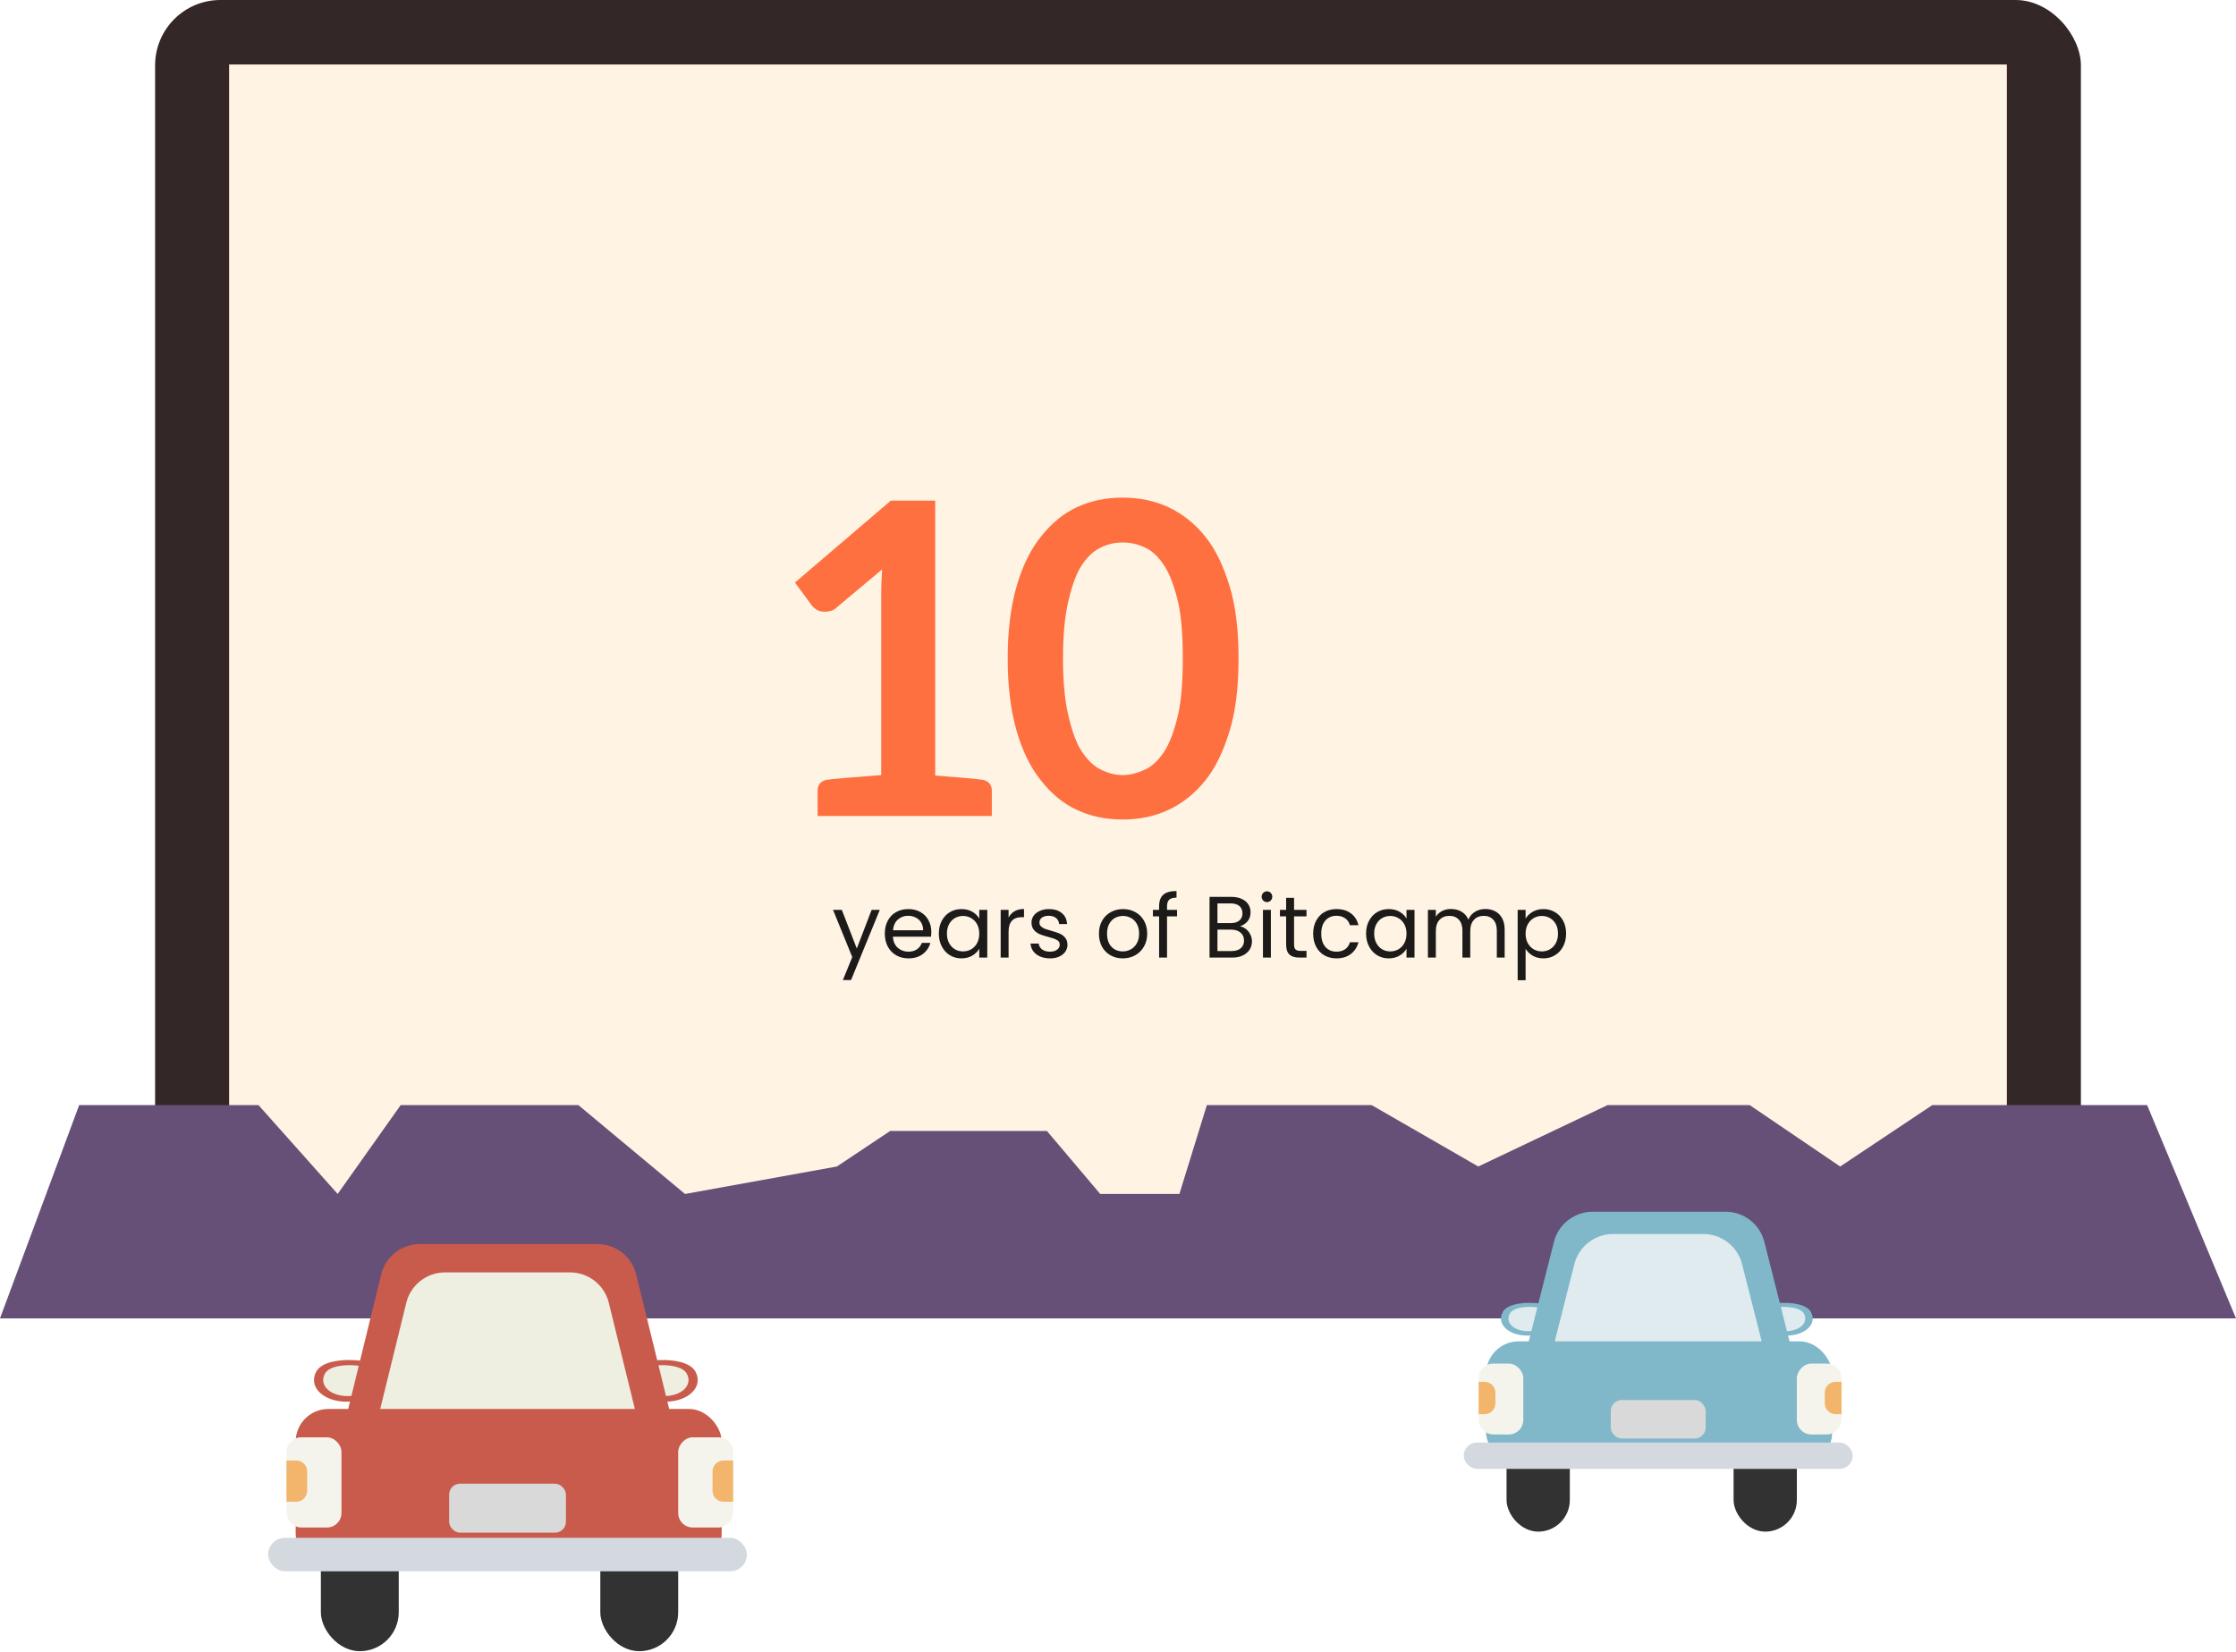 <svg width="616" height="455" viewBox="0 0 616 455" fill="none" xmlns="http://www.w3.org/2000/svg">
<rect x="42.728" width="530.543" height="360.52" rx="18" fill="#342727"/>
<g clip-path="url(#clip0_568_536)">
<rect width="489.595" height="312.451" transform="translate(63.202 17.803)" fill="#FFF4E4"/>
<rect x="63.202" y="17.803" width="489.595" height="312.451" fill="#E68080"/>
<rect width="550" height="351" transform="translate(63.202 17.803)" fill="#F6EBCC"/>
<rect x="63.202" y="17.803" width="550" height="351" fill="#E68080"/>
<rect x="63.202" y="17.803" width="550" height="351" fill="#FFF4E4"/>
<g filter="url(#filter0_d_568_536)">
<path d="M270.842 210.843C272.442 211.243 273.242 212.243 273.242 213.843V220.803H225.242V213.843C225.242 212.243 226.042 211.243 227.642 210.843C229.082 210.603 234.122 210.163 242.762 209.523V159.123C242.762 157.843 242.842 155.763 243.002 152.883L230.522 163.323C230.042 163.803 229.522 164.123 228.962 164.283C228.322 164.443 227.762 164.523 227.282 164.523C226.402 164.523 225.682 164.363 225.122 164.043C224.562 163.723 224.082 163.323 223.682 162.843L219.002 156.483L245.402 133.923H257.642V209.643C264.922 210.203 269.322 210.603 270.842 210.843ZM341.21 177.363C341.21 185.283 340.41 191.883 338.81 197.163C337.05 203.003 334.81 207.603 332.09 210.963C329.21 214.563 325.81 217.283 321.89 219.123C318.13 220.883 313.93 221.763 309.29 221.763C304.65 221.763 300.45 220.883 296.69 219.123C293.01 217.443 289.69 214.723 286.73 210.963C283.85 207.363 281.61 202.763 280.01 197.163C278.41 191.483 277.61 184.883 277.61 177.363C277.61 169.923 278.41 163.363 280.01 157.683C281.61 152.083 283.85 147.483 286.73 143.883C289.69 140.123 293.01 137.403 296.69 135.723C300.45 133.963 304.65 133.083 309.29 133.083C313.93 133.083 318.13 133.963 321.89 135.723C325.81 137.563 329.21 140.283 332.09 143.883C334.81 147.243 337.05 151.843 338.81 157.683C340.41 162.963 341.21 169.523 341.21 177.363ZM325.85 177.363C325.85 170.723 325.41 165.523 324.53 161.763C323.49 157.443 322.25 154.163 320.81 151.923C319.21 149.443 317.45 147.763 315.53 146.883C313.53 145.923 311.45 145.443 309.29 145.443C307.13 145.443 305.09 145.923 303.17 146.883C301.17 147.843 299.41 149.523 297.89 151.923C296.53 154.003 295.33 157.283 294.29 161.763C293.33 165.843 292.85 171.043 292.85 177.363C292.85 183.683 293.33 188.883 294.29 192.963C295.33 197.443 296.53 200.723 297.89 202.803C299.49 205.283 301.25 207.003 303.17 207.963C305.25 209.003 307.29 209.523 309.29 209.523C311.21 209.523 313.29 209.003 315.53 207.963C317.45 207.083 319.21 205.403 320.81 202.923C322.25 200.683 323.49 197.363 324.53 192.963C325.41 189.203 325.85 184.003 325.85 177.363Z" fill="#FF7040"/>
</g>
<path d="M242.378 250.651L234.458 269.995H232.202L234.794 263.659L229.49 250.651H231.914L236.042 261.307L240.122 250.651H242.378ZM256.574 256.723C256.574 257.139 256.55 257.579 256.502 258.043H245.99C246.07 259.339 246.51 260.355 247.31 261.091C248.126 261.811 249.11 262.171 250.262 262.171C251.206 262.171 251.99 261.955 252.614 261.523C253.254 261.075 253.702 260.483 253.958 259.747H256.31C255.958 261.011 255.254 262.043 254.198 262.843C253.142 263.627 251.83 264.019 250.262 264.019C249.014 264.019 247.894 263.739 246.902 263.179C245.926 262.619 245.158 261.827 244.598 260.803C244.038 259.763 243.758 258.563 243.758 257.203C243.758 255.843 244.03 254.651 244.574 253.627C245.118 252.603 245.878 251.819 246.854 251.275C247.846 250.715 248.982 250.435 250.262 250.435C251.51 250.435 252.614 250.707 253.574 251.251C254.534 251.795 255.27 252.547 255.782 253.507C256.31 254.451 256.574 255.523 256.574 256.723ZM254.318 256.267C254.318 255.435 254.134 254.723 253.766 254.131C253.398 253.523 252.894 253.067 252.254 252.763C251.63 252.443 250.934 252.283 250.166 252.283C249.062 252.283 248.118 252.635 247.334 253.339C246.566 254.043 246.126 255.019 246.014 256.267H254.318ZM258.64 257.179C258.64 255.835 258.912 254.659 259.456 253.651C260 252.627 260.744 251.835 261.688 251.275C262.648 250.715 263.712 250.435 264.88 250.435C266.032 250.435 267.032 250.683 267.88 251.179C268.728 251.675 269.36 252.299 269.776 253.051V250.651H271.984V263.803H269.776V261.355C269.344 262.123 268.696 262.763 267.832 263.275C266.984 263.771 265.992 264.019 264.856 264.019C263.688 264.019 262.632 263.731 261.688 263.155C260.744 262.579 260 261.771 259.456 260.731C258.912 259.691 258.64 258.507 258.64 257.179ZM269.776 257.203C269.776 256.211 269.576 255.347 269.176 254.611C268.776 253.875 268.232 253.315 267.544 252.931C266.872 252.531 266.128 252.331 265.312 252.331C264.496 252.331 263.752 252.523 263.08 252.907C262.408 253.291 261.872 253.851 261.472 254.587C261.072 255.323 260.872 256.187 260.872 257.179C260.872 258.187 261.072 259.067 261.472 259.819C261.872 260.555 262.408 261.123 263.08 261.523C263.752 261.907 264.496 262.099 265.312 262.099C266.128 262.099 266.872 261.907 267.544 261.523C268.232 261.123 268.776 260.555 269.176 259.819C269.576 259.067 269.776 258.195 269.776 257.203ZM277.859 252.787C278.243 252.035 278.787 251.451 279.491 251.035C280.211 250.619 281.083 250.411 282.107 250.411V252.667H281.531C279.083 252.667 277.859 253.995 277.859 256.651V263.803H275.675V250.651H277.859V252.787ZM289.284 264.019C288.276 264.019 287.372 263.851 286.572 263.515C285.772 263.163 285.14 262.683 284.676 262.075C284.212 261.451 283.956 260.739 283.908 259.939H286.164C286.228 260.595 286.532 261.131 287.076 261.547C287.636 261.963 288.364 262.171 289.26 262.171C290.092 262.171 290.748 261.987 291.228 261.619C291.708 261.251 291.948 260.787 291.948 260.227C291.948 259.651 291.692 259.227 291.18 258.955C290.668 258.667 289.876 258.387 288.804 258.115C287.828 257.859 287.028 257.603 286.404 257.347C285.796 257.075 285.268 256.683 284.82 256.171C284.388 255.643 284.172 254.955 284.172 254.107C284.172 253.435 284.372 252.819 284.772 252.259C285.172 251.699 285.74 251.259 286.476 250.939C287.212 250.603 288.052 250.435 288.996 250.435C290.452 250.435 291.628 250.803 292.524 251.539C293.42 252.275 293.9 253.283 293.964 254.563H291.78C291.732 253.875 291.452 253.323 290.94 252.907C290.444 252.491 289.772 252.283 288.924 252.283C288.14 252.283 287.516 252.451 287.052 252.787C286.588 253.123 286.356 253.563 286.356 254.107C286.356 254.539 286.492 254.899 286.764 255.187C287.052 255.459 287.404 255.683 287.82 255.859C288.252 256.019 288.844 256.203 289.596 256.411C290.54 256.667 291.308 256.923 291.9 257.179C292.492 257.419 292.996 257.787 293.412 258.283C293.844 258.779 294.068 259.427 294.084 260.227C294.084 260.947 293.884 261.595 293.484 262.171C293.084 262.747 292.516 263.203 291.78 263.539C291.06 263.859 290.228 264.019 289.284 264.019ZM309.302 264.019C308.07 264.019 306.95 263.739 305.942 263.179C304.95 262.619 304.166 261.827 303.59 260.803C303.03 259.763 302.75 258.563 302.75 257.203C302.75 255.859 303.038 254.675 303.614 253.651C304.206 252.611 305.006 251.819 306.014 251.275C307.022 250.715 308.15 250.435 309.398 250.435C310.646 250.435 311.774 250.715 312.782 251.275C313.79 251.819 314.582 252.603 315.158 253.627C315.75 254.651 316.046 255.843 316.046 257.203C316.046 258.563 315.742 259.763 315.134 260.803C314.542 261.827 313.734 262.619 312.71 263.179C311.686 263.739 310.55 264.019 309.302 264.019ZM309.302 262.099C310.086 262.099 310.822 261.915 311.51 261.547C312.198 261.179 312.75 260.627 313.166 259.891C313.598 259.155 313.814 258.259 313.814 257.203C313.814 256.147 313.606 255.251 313.19 254.515C312.774 253.779 312.23 253.235 311.558 252.883C310.886 252.515 310.158 252.331 309.374 252.331C308.574 252.331 307.838 252.515 307.166 252.883C306.51 253.235 305.982 253.779 305.582 254.515C305.182 255.251 304.982 256.147 304.982 257.203C304.982 258.275 305.174 259.179 305.558 259.915C305.958 260.651 306.486 261.203 307.142 261.571C307.798 261.923 308.518 262.099 309.302 262.099ZM324.269 252.451H321.509V263.803H319.325V252.451H317.621V250.651H319.325V249.715C319.325 248.243 319.701 247.171 320.453 246.499C321.221 245.811 322.445 245.467 324.125 245.467V247.291C323.165 247.291 322.485 247.483 322.085 247.867C321.701 248.235 321.509 248.851 321.509 249.715V250.651H324.269V252.451ZM341.59 255.187C342.198 255.283 342.75 255.531 343.246 255.931C343.758 256.331 344.158 256.827 344.446 257.419C344.75 258.011 344.902 258.643 344.902 259.315C344.902 260.163 344.686 260.931 344.254 261.619C343.822 262.291 343.19 262.827 342.358 263.227C341.542 263.611 340.574 263.803 339.454 263.803H333.214V247.075H339.214C340.35 247.075 341.318 247.267 342.118 247.651C342.918 248.019 343.518 248.523 343.918 249.163C344.318 249.803 344.518 250.523 344.518 251.323C344.518 252.315 344.246 253.139 343.702 253.795C343.174 254.435 342.47 254.899 341.59 255.187ZM335.398 254.299H339.07C340.094 254.299 340.886 254.059 341.446 253.579C342.006 253.099 342.286 252.435 342.286 251.587C342.286 250.739 342.006 250.075 341.446 249.595C340.886 249.115 340.078 248.875 339.022 248.875H335.398V254.299ZM339.262 262.003C340.35 262.003 341.198 261.747 341.806 261.235C342.414 260.723 342.718 260.011 342.718 259.099C342.718 258.171 342.398 257.443 341.758 256.915C341.118 256.371 340.262 256.099 339.19 256.099H335.398V262.003H339.262ZM349.061 248.515C348.645 248.515 348.293 248.371 348.005 248.083C347.717 247.795 347.573 247.443 347.573 247.027C347.573 246.611 347.717 246.259 348.005 245.971C348.293 245.683 348.645 245.539 349.061 245.539C349.461 245.539 349.797 245.683 350.069 245.971C350.357 246.259 350.501 246.611 350.501 247.027C350.501 247.443 350.357 247.795 350.069 248.083C349.797 248.371 349.461 248.515 349.061 248.515ZM350.117 250.651V263.803H347.933V250.651H350.117ZM356.503 252.451V260.203C356.503 260.843 356.639 261.299 356.911 261.571C357.183 261.827 357.655 261.955 358.327 261.955H359.935V263.803H357.967C356.751 263.803 355.839 263.523 355.231 262.963C354.623 262.403 354.319 261.483 354.319 260.203V252.451H352.615V250.651H354.319V247.339H356.503V250.651H359.935V252.451H356.503ZM361.765 257.203C361.765 255.843 362.037 254.659 362.581 253.651C363.125 252.627 363.877 251.835 364.837 251.275C365.813 250.715 366.925 250.435 368.173 250.435C369.789 250.435 371.117 250.827 372.157 251.611C373.213 252.395 373.909 253.483 374.245 254.875H371.893C371.669 254.075 371.229 253.443 370.573 252.979C369.933 252.515 369.133 252.283 368.173 252.283C366.925 252.283 365.917 252.715 365.149 253.579C364.381 254.427 363.997 255.635 363.997 257.203C363.997 258.787 364.381 260.011 365.149 260.875C365.917 261.739 366.925 262.171 368.173 262.171C369.133 262.171 369.933 261.947 370.573 261.499C371.213 261.051 371.653 260.411 371.893 259.579H374.245C373.893 260.923 373.189 262.003 372.133 262.819C371.077 263.619 369.757 264.019 368.173 264.019C366.925 264.019 365.813 263.739 364.837 263.179C363.877 262.619 363.125 261.827 362.581 260.803C362.037 259.779 361.765 258.579 361.765 257.203ZM376.344 257.179C376.344 255.835 376.616 254.659 377.16 253.651C377.704 252.627 378.448 251.835 379.392 251.275C380.352 250.715 381.416 250.435 382.584 250.435C383.736 250.435 384.736 250.683 385.584 251.179C386.432 251.675 387.064 252.299 387.48 253.051V250.651H389.688V263.803H387.48V261.355C387.048 262.123 386.4 262.763 385.536 263.275C384.688 263.771 383.696 264.019 382.56 264.019C381.392 264.019 380.336 263.731 379.392 263.155C378.448 262.579 377.704 261.771 377.16 260.731C376.616 259.691 376.344 258.507 376.344 257.179ZM387.48 257.203C387.48 256.211 387.28 255.347 386.88 254.611C386.48 253.875 385.936 253.315 385.248 252.931C384.576 252.531 383.832 252.331 383.016 252.331C382.2 252.331 381.456 252.523 380.784 252.907C380.112 253.291 379.576 253.851 379.176 254.587C378.776 255.323 378.576 256.187 378.576 257.179C378.576 258.187 378.776 259.067 379.176 259.819C379.576 260.555 380.112 261.123 380.784 261.523C381.456 261.907 382.2 262.099 383.016 262.099C383.832 262.099 384.576 261.907 385.248 261.523C385.936 261.123 386.48 260.555 386.88 259.819C387.28 259.067 387.48 258.195 387.48 257.203ZM409.194 250.411C410.218 250.411 411.13 250.627 411.93 251.059C412.73 251.475 413.362 252.107 413.826 252.955C414.29 253.803 414.522 254.835 414.522 256.051V263.803H412.362V256.363C412.362 255.051 412.034 254.051 411.378 253.363C410.738 252.659 409.866 252.307 408.762 252.307C407.626 252.307 406.722 252.675 406.05 253.411C405.378 254.131 405.042 255.179 405.042 256.555V263.803H402.882V256.363C402.882 255.051 402.554 254.051 401.898 253.363C401.258 252.659 400.386 252.307 399.282 252.307C398.146 252.307 397.242 252.675 396.57 253.411C395.898 254.131 395.562 255.179 395.562 256.555V263.803H393.378V250.651H395.562V252.547C395.994 251.859 396.57 251.331 397.29 250.963C398.026 250.595 398.834 250.411 399.714 250.411C400.818 250.411 401.794 250.659 402.642 251.155C403.49 251.651 404.122 252.379 404.538 253.339C404.906 252.411 405.514 251.691 406.362 251.179C407.21 250.667 408.154 250.411 409.194 250.411ZM420.289 253.075C420.721 252.323 421.361 251.699 422.209 251.203C423.073 250.691 424.073 250.435 425.209 250.435C426.377 250.435 427.433 250.715 428.377 251.275C429.337 251.835 430.089 252.627 430.633 253.651C431.177 254.659 431.449 255.835 431.449 257.179C431.449 258.507 431.177 259.691 430.633 260.731C430.089 261.771 429.337 262.579 428.377 263.155C427.433 263.731 426.377 264.019 425.209 264.019C424.089 264.019 423.097 263.771 422.233 263.275C421.385 262.763 420.737 262.131 420.289 261.379V270.043H418.105V250.651H420.289V253.075ZM429.217 257.179C429.217 256.187 429.017 255.323 428.617 254.587C428.217 253.851 427.673 253.291 426.985 252.907C426.313 252.523 425.569 252.331 424.753 252.331C423.953 252.331 423.209 252.531 422.521 252.931C421.849 253.315 421.305 253.883 420.889 254.635C420.489 255.371 420.289 256.227 420.289 257.203C420.289 258.195 420.489 259.067 420.889 259.819C421.305 260.555 421.849 261.123 422.521 261.523C423.209 261.907 423.953 262.099 424.753 262.099C425.569 262.099 426.313 261.907 426.985 261.523C427.673 261.123 428.217 260.555 428.617 259.819C429.017 259.067 429.217 258.187 429.217 257.179Z" fill="black" fill-opacity="0.89"/>
</g>
<path d="M616 363.191H0L21.809 304.439H71.214L93.023 328.919L110.382 304.439H159.341L188.717 328.919L230.555 321.353L245.243 311.561H288.416L303.104 328.919H324.913L332.48 304.439H377.879L407.254 321.353L442.861 304.439H482.029L506.954 321.353L532.324 304.439H591.52L616 363.191Z" fill="#665077"/>
<rect x="415.04" y="395.169" width="17.432" height="26.773" rx="8.716" fill="#323232"/>
<rect x="477.589" y="395.169" width="17.432" height="26.773" rx="8.716" fill="#323232"/>
<path d="M428.508 360.635C427.996 358.962 416.716 357.567 414.153 361.193C411.846 364.818 415.947 368.444 422.1 367.886C428.252 367.328 429.021 362.308 428.508 360.635Z" fill="#80B8CA"/>
<path d="M426.735 361.305C426.352 360.065 417.948 359.031 416.038 361.719C414.319 364.407 417.375 367.095 421.959 366.681C426.543 366.268 427.117 362.546 426.735 361.305Z" fill="#E0EBEF"/>
<path d="M484.385 360.635C484.898 358.962 496.177 357.567 498.741 361.193C501.048 364.818 496.946 368.444 490.794 367.886C484.641 367.328 483.872 362.308 484.385 360.635Z" fill="#80B8CA"/>
<path d="M486.159 361.305C486.541 360.065 494.946 359.031 496.856 361.719C498.575 364.407 495.519 367.095 490.934 366.681C486.35 366.268 485.777 362.546 486.159 361.305Z" fill="#E0EBEF"/>
<path d="M428.105 342.111C429.342 337.232 433.734 333.815 438.768 333.815H475.394C480.428 333.815 484.82 337.232 486.057 342.111L494.622 375.888C496.384 382.84 491.131 389.592 483.959 389.592H430.203C423.031 389.592 417.778 382.84 419.54 375.888L428.105 342.111Z" fill="#80B8CA"/>
<path d="M433.725 348.243C434.963 343.365 439.354 339.951 444.386 339.951H469.263C474.295 339.951 478.686 343.365 479.925 348.243L485.387 369.749C487.152 376.701 481.898 383.456 474.725 383.456H438.924C431.751 383.456 426.497 376.701 428.263 369.749L433.725 348.243Z" fill="#E0EBEF"/>
<rect x="409.4" y="369.512" width="95.361" height="34.024" rx="9" fill="#80B8CA"/>
<rect x="403.248" y="397.4" width="107.153" height="7.251" rx="3.625" fill="#D3D9DF"/>
<rect x="407.35" y="375.648" width="12.305" height="19.522" rx="4" fill="#F5F4EC"/>
<path d="M407.35 380.667H408.964C410.621 380.667 411.964 382.011 411.964 383.667V386.592C411.964 388.249 410.621 389.592 408.964 389.592H407.35V380.667Z" fill="#F3B46B"/>
<rect width="12.305" height="19.522" rx="4" transform="matrix(-1 0 0 1 507.325 375.648)" fill="#F5F4EC"/>
<path d="M507.325 380.667H505.711C504.054 380.667 502.711 382.011 502.711 383.667V386.592C502.711 388.249 504.054 389.592 505.711 389.592H507.325V380.667Z" fill="#F3B46B"/>
<rect x="443.751" y="385.687" width="26.147" height="10.598" rx="3" fill="#D9D9D9"/>
<rect x="88.397" y="420.804" width="21.454" height="34.075" rx="10.727" fill="#323232"/>
<rect x="165.381" y="420.804" width="21.454" height="34.075" rx="10.727" fill="#323232"/>
<path d="M104.974 376.851C104.343 374.721 90.461 372.947 87.306 377.561C84.467 382.175 89.515 386.789 97.087 386.08C104.659 385.37 105.605 378.981 104.974 376.851Z" fill="#C95B4C"/>
<path d="M102.791 377.705C102.32 376.126 91.976 374.81 89.625 378.231C87.51 381.652 91.271 385.072 96.913 384.546C102.555 384.02 103.261 379.283 102.791 377.705Z" fill="#EEEFE0"/>
<path d="M173.744 376.851C174.375 374.721 188.258 372.947 191.413 377.561C194.252 382.175 189.204 386.789 181.632 386.08C174.06 385.37 173.113 378.981 173.744 376.851Z" fill="#C95B4C"/>
<path d="M175.928 377.705C176.398 376.126 186.742 374.81 189.093 378.231C191.209 381.652 187.448 385.072 181.806 384.546C176.163 384.02 175.458 379.283 175.928 377.705Z" fill="#EEEFE0"/>
<path d="M105.011 351.097C106.218 346.177 110.629 342.717 115.695 342.717H164.585C169.651 342.717 174.062 346.177 175.268 351.097L187.281 400.086C188.98 407.016 183.733 413.705 176.597 413.705H103.682C96.547 413.705 91.299 407.016 92.999 400.086L105.011 351.097Z" fill="#C95B4C"/>
<path d="M111.929 358.902C113.137 353.984 117.547 350.526 122.611 350.526H157.038C162.103 350.526 166.513 353.984 167.721 358.902L175.917 392.273C177.619 399.204 172.372 405.897 165.234 405.897H114.415C107.278 405.897 102.03 399.204 103.733 392.273L111.929 358.902Z" fill="#EEEFE0"/>
<rect x="81.455" y="388.149" width="117.368" height="43.303" rx="9" fill="#C95B4C"/>
<rect x="73.884" y="423.644" width="131.881" height="9.229" rx="4.614" fill="#D3D9DF"/>
<rect x="78.932" y="395.958" width="15.144" height="24.846" rx="4" fill="#F5F4EC"/>
<path d="M78.932 402.347H81.611C83.268 402.347 84.611 403.69 84.611 405.347V410.705C84.611 412.362 83.268 413.705 81.611 413.705H78.932V402.347Z" fill="#F3B46B"/>
<rect width="15.144" height="24.846" rx="4" transform="matrix(-1 0 0 1 201.979 395.958)" fill="#F5F4EC"/>
<path d="M201.979 402.347H199.299C197.643 402.347 196.299 403.69 196.299 405.347V410.705C196.299 412.362 197.643 413.705 199.299 413.705H201.979V402.347Z" fill="#F3B46B"/>
<rect x="123.733" y="408.736" width="32.181" height="13.488" rx="3" fill="#D9D9D9"/>
<defs>
<filter id="filter0_d_568_536" x="215.002" y="133.083" width="130.208" height="96.68" filterUnits="userSpaceOnUse" color-interpolation-filters="sRGB">
<feFlood flood-opacity="0" result="BackgroundImageFix"/>
<feColorMatrix in="SourceAlpha" type="matrix" values="0 0 0 0 0 0 0 0 0 0 0 0 0 0 0 0 0 0 127 0" result="hardAlpha"/>
<feOffset dy="4"/>
<feGaussianBlur stdDeviation="2"/>
<feComposite in2="hardAlpha" operator="out"/>
<feColorMatrix type="matrix" values="0 0 0 0 0 0 0 0 0 0 0 0 0 0 0 0 0 0 0.25 0"/>
<feBlend mode="normal" in2="BackgroundImageFix" result="effect1_dropShadow_568_536"/>
<feBlend mode="normal" in="SourceGraphic" in2="effect1_dropShadow_568_536" result="shape"/>
</filter>
<clipPath id="clip0_568_536">
<rect width="489.595" height="312.451" fill="white" transform="translate(63.202 17.803)"/>
</clipPath>
</defs>
</svg>

